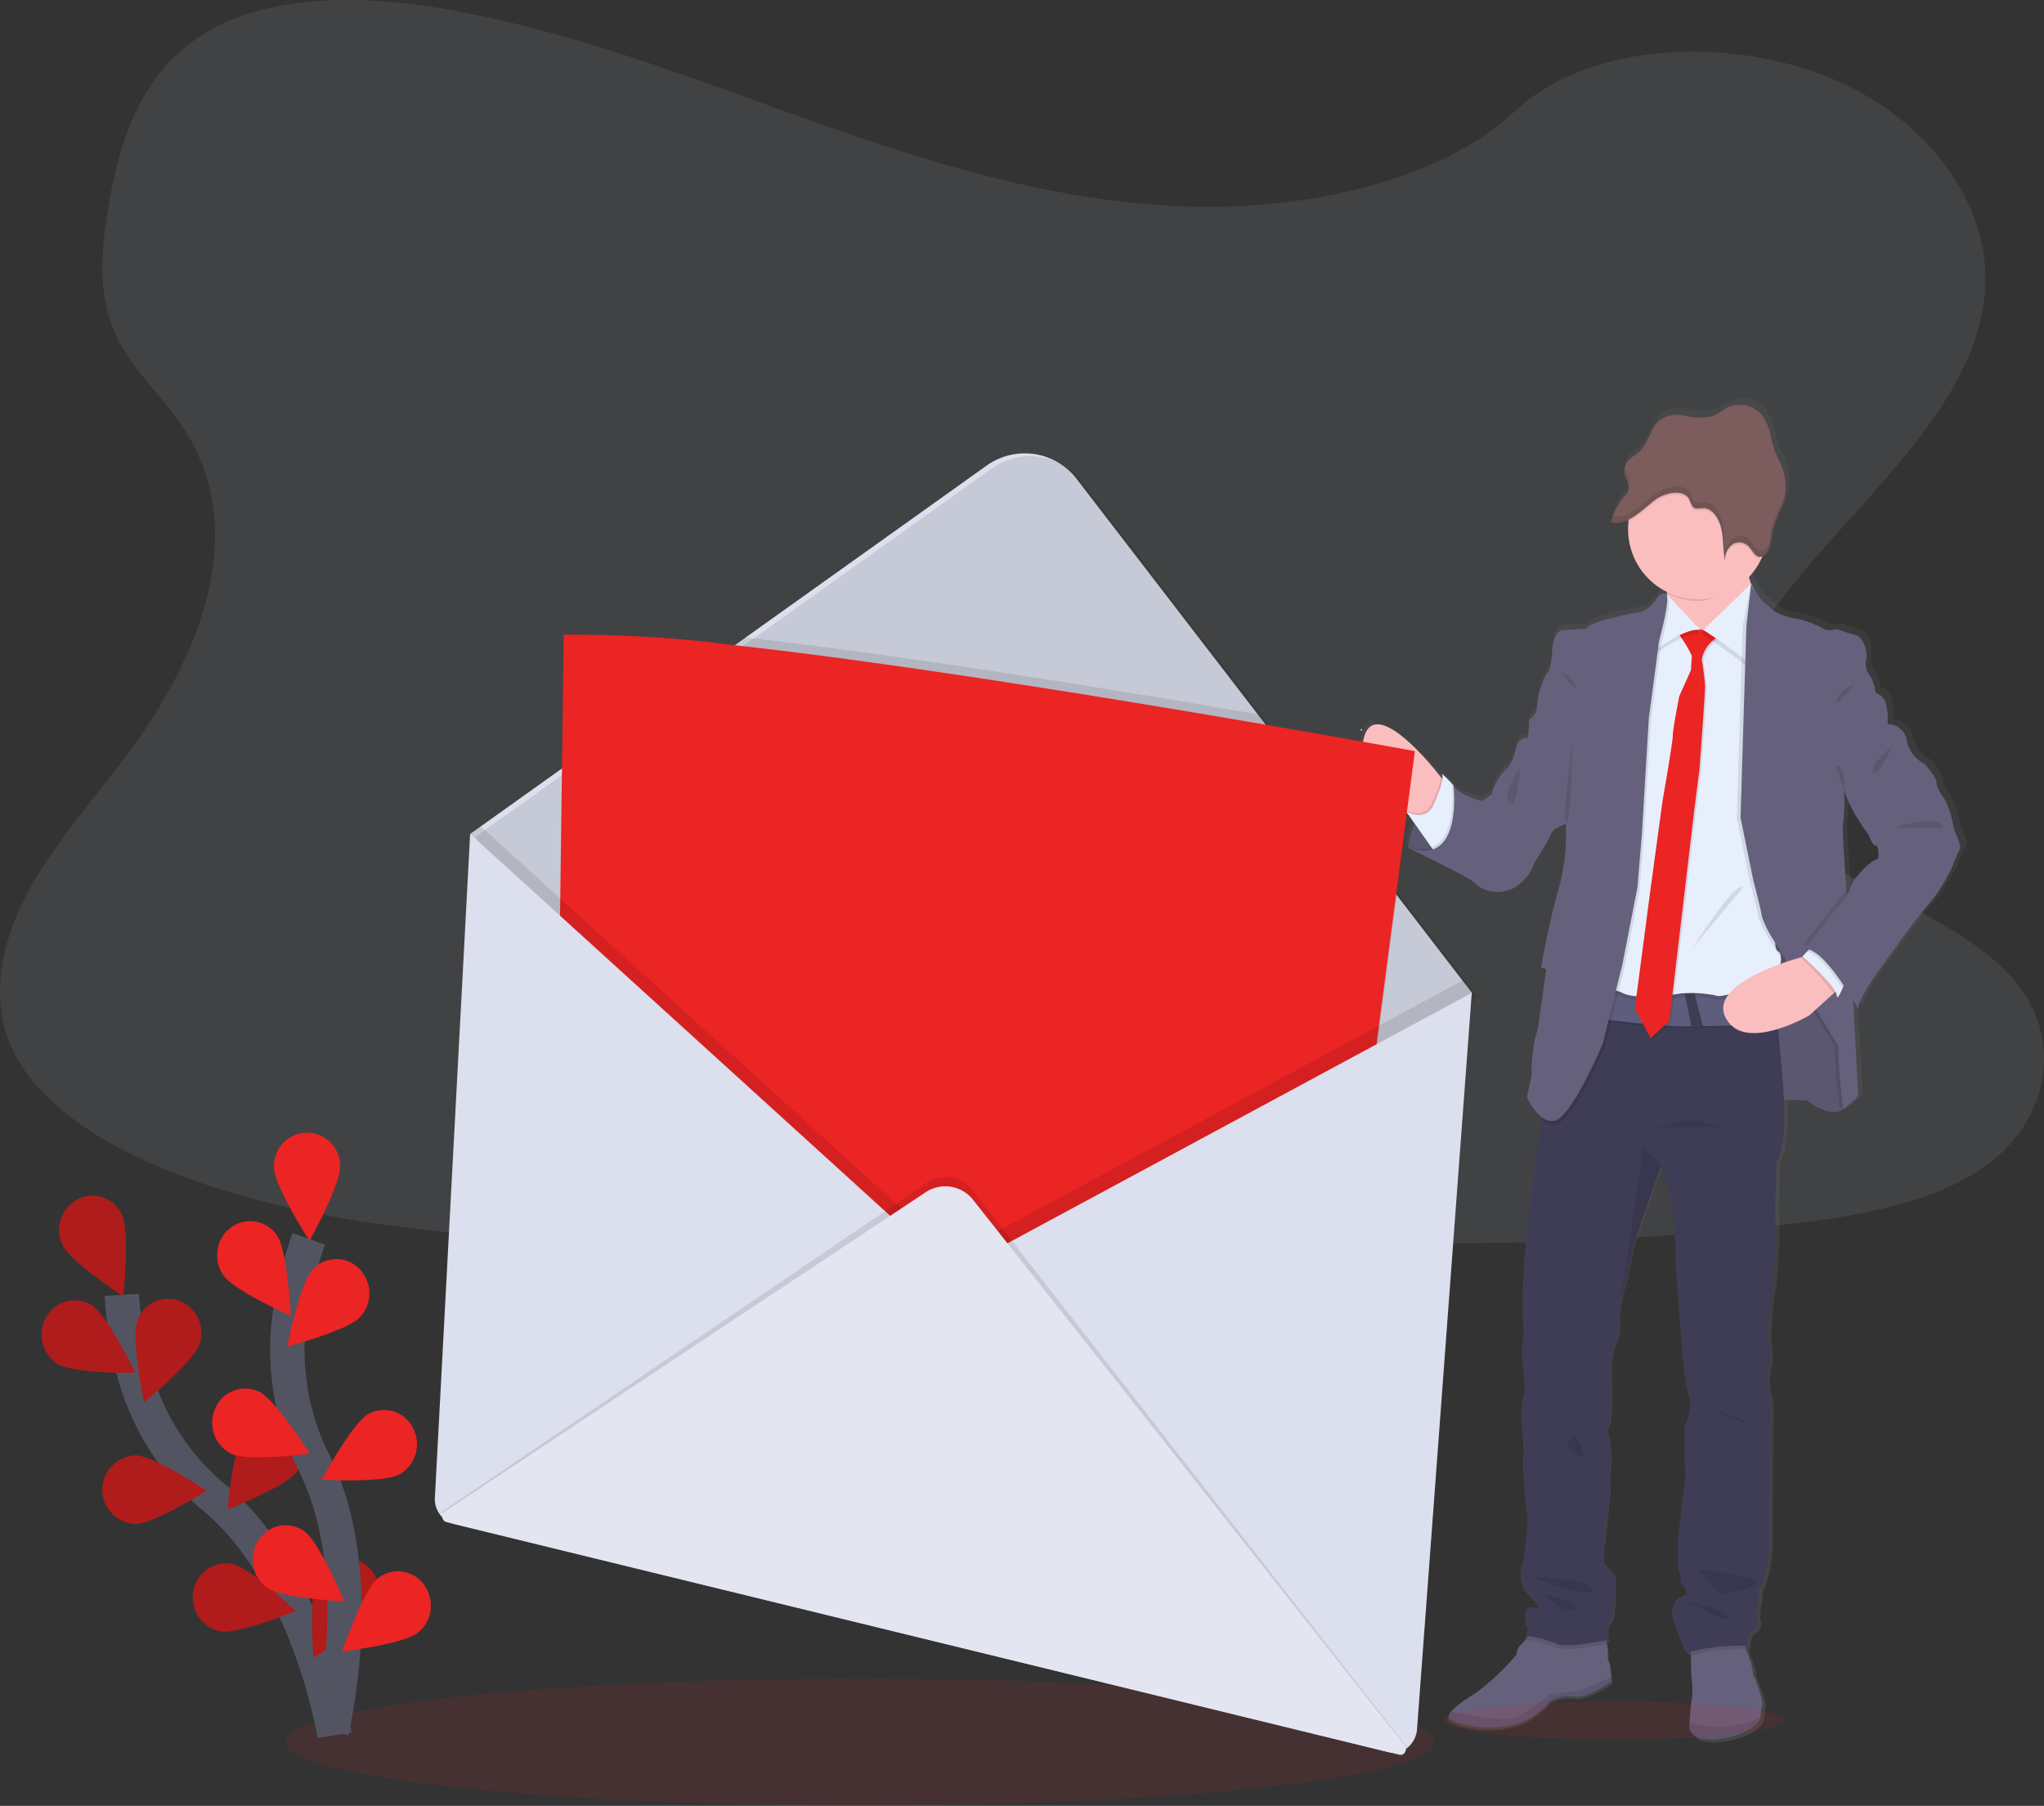 <svg xmlns="http://www.w3.org/2000/svg" xmlns:xlink="http://www.w3.org/1999/xlink" width="118.828" height="104.986" viewBox="0 0 118.828 104.986">
  <rect x="0" y="0" width="118.828" height="104.986" fill="#333333" stroke="none"/>
  <defs>
    <linearGradient id="linear-gradient" x1="0.5" y1="1" x2="0.5" gradientUnits="objectBoundingBox">
      <stop offset="0" stop-color="gray" stop-opacity="0.251"/>
      <stop offset="0.54" stop-color="gray" stop-opacity="0.122"/>
      <stop offset="1" stop-color="gray" stop-opacity="0.102"/>
    </linearGradient>
  </defs>
  <g id="about-contact" transform="translate(-0.008 0.006)">
    <path id="Path_1921" data-name="Path 1921" d="M151.579,46.2c-7.618-.241-14.874-2.493-21.8-4.958s-13.8-5.19-21.233-6.5c-4.782-.84-10.251-.958-14.1,1.389-3.709,2.258-4.906,6.158-5.55,9.778-.486,2.722-.77,5.588.558,8.135.919,1.767,2.559,3.256,3.691,4.95,3.938,5.9,1.155,13.167-3.114,18.924-2,2.7-4.325,5.277-5.871,8.152s-2.257,6.171-.908,9.1c1.34,2.9,4.533,5.089,7.993,6.625,7.026,3.118,15.306,4.011,23.379,4.517,17.871,1.118,35.838.631,53.757.149a171.9,171.9,0,0,0,19.816-1.3c3.623-.521,7.362-1.348,9.989-3.345,3.339-2.535,4.166-6.828,1.929-10.007-3.752-5.333-14.123-6.657-16.751-12.379-1.444-3.15.039-6.659,2.137-9.581,4.5-6.267,12.046-11.765,12.443-18.928.272-4.923-3.354-9.847-8.962-12.175-5.878-2.44-14.029-2.134-18.371,1.906C166.152,44.811,158.306,46.415,151.579,46.2Z" transform="translate(-82.53 -34.2)" fill="#c2d1d9" opacity="0.1"/>
    <ellipse id="Ellipse_465" data-name="Ellipse 465" cx="33.384" cy="3.701" rx="33.384" ry="3.701" transform="translate(16.621 97.577)" fill="#eb2424" opacity="0.1"/>
    <path id="Path_1922" data-name="Path 1922" d="M156.6,656.095s-1.481-9.227-6.979-13.8a14.229,14.229,0,0,1-4.732-7.5,24.691,24.691,0,0,1-.664-4.3" transform="translate(-137.139 -555.218)" fill="none" stroke="#535461" stroke-miterlimit="10" stroke-width="2"/>
    <path id="Path_1923" data-name="Path 1923" d="M112.72,587.687c.459.988,3.528,2.989,3.528,2.989s.386-3.738-.077-4.728a1.887,1.887,0,0,0-2.563-.923A2.024,2.024,0,0,0,112.72,587.687Z" transform="translate(-109.075 -515.318)" fill="#eb2424"/>
    <path id="Path_1924" data-name="Path 1924" d="M104.554,636.712c.907.569,4.529.519,4.529.519s-1.634-3.355-2.538-3.925a1.879,1.879,0,0,0-2.634.672A2.033,2.033,0,0,0,104.554,636.712Z" transform="translate(-101.202 -557.426)" fill="#eb2424"/>
    <path id="Path_1925" data-name="Path 1925" d="M136.271,708.431c1.059.016,4.16-1.925,4.16-1.925s-3.042-2.04-4.1-2.058a1.993,1.993,0,0,0-.059,3.983Z" transform="translate(-128.417 -619.839)" fill="#eb2424"/>
    <path id="Path_1926" data-name="Path 1926" d="M181.774,758.1c1.04.2,4.414-1.168,4.414-1.168s-2.666-2.548-3.705-2.747a1.924,1.924,0,0,0-2.239,1.591A1.984,1.984,0,0,0,181.774,758.1Z" transform="translate(-168.988 -663.269)" fill="#eb2424"/>
    <path id="Path_1927" data-name="Path 1927" d="M154.863,634.962c-.362,1.034-3.215,3.352-3.215,3.352s-.756-3.676-.394-4.71a1.9,1.9,0,0,1,2.458-1.193A2.015,2.015,0,0,1,154.863,634.962Z" transform="translate(-143.27 -556.791)" fill="#eb2424"/>
    <path id="Path_1928" data-name="Path 1928" d="M201.822,689.724c-.643.875-4.032,2.2-4.032,2.2s.344-3.743.983-4.617a1.873,1.873,0,0,1,2.689-.379,1.952,1.952,0,0,1,.738,1.311,2.057,2.057,0,0,1-.377,1.484Z" transform="translate(-184.549 -604.175)" fill="#eb2424"/>
    <path id="Path_1929" data-name="Path 1929" d="M244.267,754.743c-.491.974-3.616,2.876-3.616,2.876s-.274-3.748.217-4.723a1.884,1.884,0,0,1,2.589-.841A2.029,2.029,0,0,1,244.267,754.743Z" transform="translate(-222.421 -661.237)" fill="#eb2424"/>
    <path id="Path_1930" data-name="Path 1930" d="M112.72,587.687c.459.988,3.528,2.989,3.528,2.989s.386-3.738-.077-4.728a1.887,1.887,0,0,0-2.563-.923A2.024,2.024,0,0,0,112.72,587.687Z" transform="translate(-109.075 -515.318)" opacity="0.25"/>
    <path id="Path_1931" data-name="Path 1931" d="M104.554,636.712c.907.569,4.529.519,4.529.519s-1.634-3.355-2.538-3.925a1.879,1.879,0,0,0-2.634.672A2.033,2.033,0,0,0,104.554,636.712Z" transform="translate(-101.202 -557.426)" opacity="0.25"/>
    <path id="Path_1932" data-name="Path 1932" d="M136.271,708.431c1.059.016,4.16-1.925,4.16-1.925s-3.042-2.04-4.1-2.058a1.993,1.993,0,0,0-.059,3.983Z" transform="translate(-128.417 -619.839)" opacity="0.25"/>
    <path id="Path_1933" data-name="Path 1933" d="M181.774,758.1c1.04.2,4.414-1.168,4.414-1.168s-2.666-2.548-3.705-2.747a1.924,1.924,0,0,0-2.239,1.591A1.984,1.984,0,0,0,181.774,758.1Z" transform="translate(-168.988 -663.269)" opacity="0.25"/>
    <path id="Path_1934" data-name="Path 1934" d="M154.863,634.962c-.362,1.034-3.215,3.352-3.215,3.352s-.756-3.676-.394-4.71a1.9,1.9,0,0,1,2.458-1.193A2.015,2.015,0,0,1,154.863,634.962Z" transform="translate(-143.27 -556.791)" opacity="0.25"/>
    <path id="Path_1935" data-name="Path 1935" d="M201.822,689.724c-.643.875-4.032,2.2-4.032,2.2s.344-3.743.983-4.617a1.873,1.873,0,0,1,2.689-.379,1.952,1.952,0,0,1,.738,1.311,2.057,2.057,0,0,1-.377,1.484Z" transform="translate(-184.549 -604.175)" opacity="0.25"/>
    <path id="Path_1936" data-name="Path 1936" d="M244.267,754.743c-.491.974-3.616,2.876-3.616,2.876s-.274-3.748.217-4.723a1.884,1.884,0,0,1,2.589-.841A2.029,2.029,0,0,1,244.267,754.743Z" transform="translate(-222.421 -661.237)" opacity="0.25"/>
    <path id="Path_1937" data-name="Path 1937" d="M230.576,633.344s2.247-9.059-.993-15.553a14.643,14.643,0,0,1-1.4-8.847,24.5,24.5,0,0,1,1.074-4.214" transform="translate(-211.297 -532.71)" fill="none" stroke="#535461" stroke-miterlimit="10" stroke-width="2"/>
    <path id="Path_1938" data-name="Path 1938" d="M221.32,557.961c.037,1.1,2.059,4.218,2.059,4.218s1.812-3.256,1.775-4.355a1.92,1.92,0,1,0-3.834.138Z" transform="translate(-205.376 -490.044)" fill="#eb2424"/>
    <path id="Path_1939" data-name="Path 1939" d="M192.843,599.665c.606.9,3.936,2.378,3.936,2.378s-.184-3.754-.79-4.657a1.875,1.875,0,0,0-2.671-.494,1.936,1.936,0,0,0-.788,1.272A2.073,2.073,0,0,0,192.843,599.665Z" transform="translate(-179.866 -525.548)" fill="#eb2424"/>
    <path id="Path_1940" data-name="Path 1940" d="M191.1,677.414c.962.461,4.556-.009,4.556-.009s-1.985-3.146-2.947-3.607a1.889,1.889,0,0,0-2.546.973A2.023,2.023,0,0,0,191.1,677.414Z" transform="translate(-177.641 -592.898)" fill="#eb2424"/>
    <path id="Path_1941" data-name="Path 1941" d="M211.324,740.2c.874.624,4.492.789,4.492.789s-1.444-3.448-2.317-4.07a1.873,1.873,0,0,0-2.667.5,2.074,2.074,0,0,0-.307,1.507A1.932,1.932,0,0,0,211.324,740.2Z" transform="translate(-195.792 -647.897)" fill="#eb2424"/>
    <path id="Path_1942" data-name="Path 1942" d="M232.148,617.4c-.735.793-4.248,1.713-4.248,1.713s.745-3.68,1.479-4.473a1.87,1.87,0,0,1,2.713-.056,2.045,2.045,0,0,1,.056,2.815Z" transform="translate(-211.202 -540.833)" fill="#eb2424"/>
    <path id="Path_1943" data-name="Path 1943" d="M249.965,687.223c-.929.529-4.545.316-4.545.316s1.772-3.282,2.7-3.807a1.885,1.885,0,0,1,2.6.789A2.027,2.027,0,0,1,249.965,687.223Z" transform="translate(-226.71 -601.524)" fill="#eb2424"/>
    <path id="Path_1944" data-name="Path 1944" d="M260.249,761.358c-.83.684-4.429,1.108-4.429,1.108s1.213-3.544,2.043-4.228a1.871,1.871,0,0,1,2.695.322,2.05,2.05,0,0,1,.4,1.473A1.961,1.961,0,0,1,260.249,761.358Z" transform="translate(-235.916 -666.461)" fill="#eb2424"/>
    <path id="Path_1945" data-name="Path 1945" d="M805.627,241.708a6.576,6.576,0,0,0-.448-1.411c0-.057-.534-.7-.534-1.054s-.707-1.129-.707-1.129a1.9,1.9,0,0,1-1.051-1.374c-.1-.941-1.136-.961-1.138-.961h0s0-.086.007-.216a3.45,3.45,0,0,0-.127-1.1,1.048,1.048,0,0,0-.587-.547,2.576,2.576,0,0,0-.31-.959,1.157,1.157,0,0,1-.242-1.015c.1-.357-.138-1.262-.638-1.389s-1.068-.338-1.068-.338-.056.011-.138.024l-.069-.024a2.809,2.809,0,0,1-.363.049.416.416,0,0,1-.292-.106,5.571,5.571,0,0,0-1.828-.6,4.064,4.064,0,0,1-1-.379l-.739-.621a5.38,5.38,0,0,1-.649-.983l-.007-.014h0a3.639,3.639,0,0,1-.156-.495h0a4.483,4.483,0,0,0,.641-.968c.018-.037.034-.074.051-.111a.377.377,0,0,0,.115-.02c.015,0,.03-.013.045-.019a.813.813,0,0,0,.366-.481h0c.013-.04.024-.082.033-.126a.081.081,0,0,1,.008-.043.409.409,0,0,0,.016-.086c0-.029.006-.033.008-.048s.008-.057.012-.086a.21.21,0,0,0,0-.047.851.851,0,0,1,.013-.107h0q.018-.2.054-.4h0a7.758,7.758,0,0,1,.581-1.414h0c.029-.067.055-.136.079-.206s.048-.151.068-.229l.017-.071c.013-.056.024-.112.034-.169a.585.585,0,0,1,.013-.076c.011-.078.022-.157.028-.236a3.2,3.2,0,0,0-.171-1.327c-.13-.353-.321-.672-.452-1.025-.2-.535-.25-1.136-.493-1.651a1.727,1.727,0,0,0-2.146-.962c-.376.153-.7.451-1.081.585a3.275,3.275,0,0,1-1.581-.037,1.815,1.815,0,0,0-1.534.292c-.488.436-.622,1.255-1.08,1.733-.192.2-.432.329-.635.515a1.137,1.137,0,0,0-.318.478.173.173,0,0,1-.011.04c0,.014-.008.032-.011.048s-.007.038-.009.057a.218.218,0,0,0,0,.039.734.734,0,0,0,0,.1h0a.881.881,0,0,0,.015.095v.027a.694.694,0,0,0,.022.078.079.079,0,0,0,0,.015c.009.029.019.057.03.086l.017.043.014.035a2.324,2.324,0,0,1,.16.437.54.54,0,0,1-.015.289.882.882,0,0,1-.192.275,3.99,3.99,0,0,0-.777,1.37c-.02.058-.039.116-.056.177h0l.024.006a.9.9,0,0,0,.15.037c.029,0,.057.008.087.01a1.229,1.229,0,0,0,.351-.03c.029-.006.059-.014.087-.023a2.051,2.051,0,0,0,.345-.14v.179a4.541,4.541,0,0,0,2.261,4c0,.04.01.082.015.126s.008.068.011.1l-.046-.049s-.311-.169-.6.319a1.976,1.976,0,0,1-.844.716s-3.137.545-3.258,1l-1.465.093s-.518.076-.574,1.262-.327,1.3-.327,1.3a4.8,4.8,0,0,0-.551,1.767,1,1,0,0,1-.459.9l-.069,1.072s-.574-.093-.724.64a2.615,2.615,0,0,1-.431,1.073,3.283,3.283,0,0,0-1,1.6l-.586.4s-1.362-.338-1.672-.941l-.1-.1a.107.107,0,0,1-.008-.015.039.039,0,0,0,0,.008c-.2-.212-.636-.654-.574-.553a.5.5,0,0,1,.028.3l-.1-.126-.271-.331s-2.2-2.272-3.494-2.447h0c-.017-.037-.1-.394-.32-.17a2.112,2.112,0,0,0-.013,2.9l2.061,2.117.053.043.443.631c-.075.2-.138.388-.19.562a.026.026,0,0,1-.006.016c-.01.038-.022.073-.032.109l-.01.038c-.009.035-.019.071-.029.1s-.01.042-.016.062,0,.024-.009.035c-.048.189-.08.335-.1.415l-.115-.039.115.053V243l-.007.039.106.05a40.867,40.867,0,0,1,3.773,1.963,2.036,2.036,0,0,0,2.343.357,2.7,2.7,0,0,0,1.263-1.525,16.069,16.069,0,0,0,1.033-1.75c.034-.226.811-.49.811-.49a12.485,12.485,0,0,1-.327,3.444,47.161,47.161,0,0,0-1.138,5.007.5.5,0,0,1,.147-.01c-.028.148-.044.236-.044.236a.466.466,0,0,1,.183,0c-.055.465-.372,2.621-.372,2.621a5.837,5.837,0,0,1-.276,1.317,10.438,10.438,0,0,0-.189,2.108l-.276,1.279q.047.113.1.221h0a3.282,3.282,0,0,0,.793,1.127,2.489,2.489,0,0,1-.139.586,2.207,2.207,0,0,0-.138.9,12.652,12.652,0,0,0-.258,1.863,7.505,7.505,0,0,1-.189,1.43l-.32,3.265a33.9,33.9,0,0,0-.1,3.614,7.559,7.559,0,0,1-.07,1.824s.207,2.24.155,2.484a5.05,5.05,0,0,0-.155,1.882,11.223,11.223,0,0,1,.07,2.183s.1,2.107.223,2.785a5.307,5.307,0,0,1-.034,1.544,12.438,12.438,0,0,1-.172,1.448,1.677,1.677,0,0,0,.413,1.977c.913.98.344.827.344.827s-.723-.4-.638.414c.083.77.2.569.207.548l-.172.619.115.019-.1.126a2.838,2.838,0,0,1-.344.4.872.872,0,0,0-.23.545,13.9,13.9,0,0,1-2.464,2.3,7.393,7.393,0,0,0-1.4,1.034c-.212.253-.178.462.263.622a6.172,6.172,0,0,0,3.74.076,4.351,4.351,0,0,0,1.827-1.3,2.425,2.425,0,0,1,1.466-.264c.724.15,2.171-.884,2.171-.884l-.026-.268-.077-.769a.649.649,0,0,1-.12-.47,2.675,2.675,0,0,0-.061-.677c-.012-.074-.025-.149-.038-.218l.132-.027s-.171-.961.139-1.149.223-2.651.223-2.651a2.872,2.872,0,0,0-.6-.658c-.208-.093-.017-1.262.018-1.413s.31-3.068.31-3.068a4.333,4.333,0,0,1,.035-1.317,7.03,7.03,0,0,0-.165-1.91.375.375,0,0,1,.087-.414,9.355,9.355,0,0,0,.115-2.24s-.016-1.016-.016-1.28a5.006,5.006,0,0,1,.4-1.543,3.282,3.282,0,0,0,.069-1.318h0l.01-.074a.808.808,0,0,1,.016-.107l.015-.1a15.392,15.392,0,0,1,.341-1.642c.23-.79.482-2.183.482-2.183l1.607-4.6.018-.054a7.752,7.752,0,0,1,.741,2.9,18.273,18.273,0,0,1,.138,2.127c-.052.452.153,2.567.153,2.567s.224,3.049.224,3.181a20.2,20.2,0,0,0,.449,2.842,2.7,2.7,0,0,1-.277,1.562,26.394,26.394,0,0,0,.034,2.88s-.258,2.183-.31,2.635a11.848,11.848,0,0,0-.086,2.861c.172.677.1.771.1.771s.621.7.258.757a.961.961,0,0,0-.628.514,1.134,1.134,0,0,0-.061.858,18.592,18.592,0,0,0,.759,2.02s.107-.026.285-.066v.223l.021,1.121a7.832,7.832,0,0,1,.052,1.318c-.051.179-.115,1.023-.153,1.463-.013.16-.019.268-.019.268s0,1,1.913.7,2.257-1.129,2.257-1.129a.549.549,0,0,1,.014-.1c.029-.191.091-.595.141-.819a6.278,6.278,0,0,0-.551-1.656,3.711,3.711,0,0,0-.277-1.129,1.062,1.062,0,0,1-.138-.4c-.016-.076-.03-.155-.041-.232a1.157,1.157,0,0,1,.127.025s-.1-.659.294-.866a.655.655,0,0,0,.241-.828,6.927,6.927,0,0,1,.155-1.242.656.656,0,0,1,.138-.6,8.308,8.308,0,0,0,.431-2.108l.034-7.114a7.483,7.483,0,0,0-.016-1.767,3.272,3.272,0,0,1-.087-1.75c.189-.264.017-1.486.017-1.486a16.41,16.41,0,0,1,.259-3.218,30.786,30.786,0,0,0,.172-4.686l.068-2.651s.564-.586.431-3.64a4.172,4.172,0,0,1,1.378.025c.189.17,1.413,1.035,2.137.49A9.838,9.838,0,0,0,800,257.6l-.3-5.643c.189.314.3.524.3.524,0-.79,2.033-3.35,2.033-3.35a35.8,35.8,0,0,1,2.309-3.011,9.714,9.714,0,0,0,1.224-2.014,8.544,8.544,0,0,1,.415-.941C806.18,242.819,805.558,241.915,805.627,241.708Zm-4.448,1.974c-.517.057-1.607,1.356-1.62,1.641a1.192,1.192,0,0,1-.23.5c-.008-.114-.017-.23-.025-.347-.122-1.663-.254-3.689-.194-3.886a12.372,12.372,0,0,0,.069-1.862h0l.018-.029a9.7,9.7,0,0,0,1.427,2.573s.19.6.413.621S801.179,243.683,801.179,243.683Z" transform="translate(-691.695 -193.973)" fill="url(#linear-gradient)"/>
    <path id="Path_1946" data-name="Path 1946" d="M795.34,399.4s.628-3.623,2.65-3.642l1.478,3.343-.985.747A8.448,8.448,0,0,1,795.34,399.4Z" transform="translate(-713.488 -350.121)" fill="#65617d"/>
    <path id="Path_1947" data-name="Path 1947" d="M799.468,399.129l-.985.747a10.589,10.589,0,0,1-2.583-.239,2.911,2.911,0,0,1-.559-.21.226.226,0,0,1,.011-.058v-.014a8.782,8.782,0,0,1,.382-1.331c.063-.163.133-.331.209-.5a3.279,3.279,0,0,1,1.281-1.544,1.618,1.618,0,0,1,.674-.193h.09l.032.074.5,1.129Z" transform="translate(-713.488 -350.147)" opacity="0.1"/>
    <path id="Path_1948" data-name="Path 1948" d="M965.544,469.736a10.326,10.326,0,0,1,2.31-.056c.186.168,1.393,1.026,2.107.485s.238-2.428.238-2.5-.068-2.746-.068-2.746l-1.275-1.886-1.6-3.305L964,459.37l.085,5.249-.017,2.689Z" transform="translate(-862.782 -405.7)" fill="#65617d"/>
    <path id="Path_1949" data-name="Path 1949" d="M965.544,469.736a10.326,10.326,0,0,1,2.31-.056c.186.168,1.393,1.026,2.107.485s.238-2.428.238-2.5-.068-2.746-.068-2.746l-1.275-1.886-1.6-3.305L964,459.37l.085,5.249-.017,2.689Z" transform="translate(-862.782 -405.7)" opacity="0.1"/>
    <path id="Path_1950" data-name="Path 1950" d="M777.4,371.213s-.17,2.279-1.461,2.315c0,0-.366-.242-.859-.646-1.135-.933-2.934-2.727-2.437-4.4.713-2.39,4.178,2.02,4.178,2.02l.265.328Z" transform="translate(-693.324 -325.67)" fill="#fbbebe"/>
    <path id="Path_1951" data-name="Path 1951" d="M796,392.379s-.17,2.279-1.461,2.315c0,0-.366-.242-.859-.646l-.109-.155a1.579,1.579,0,0,0,.707.21.955.955,0,0,0,.919-.64,8.446,8.446,0,0,0,.357-.9,2.842,2.842,0,0,0,.133-.558Z" transform="translate(-711.921 -346.835)" opacity="0.1"/>
    <path id="Path_1952" data-name="Path 1952" d="M796.217,395.154l-.291-.412-.978-1.389-.5-.708a1.563,1.563,0,0,0,.707.21.94.94,0,0,0,.919-.639,8.609,8.609,0,0,0,.357-.905c.161-.505.158-.758.1-.85a4.96,4.96,0,0,1,.562.548l.007.008.094.1.034.076.493,1.082v.045C797.772,392.665,797.938,394.845,796.217,395.154Z" transform="translate(-712.7 -345.48)" fill="#e7effd"/>
    <path id="Path_1953" data-name="Path 1953" d="M825.567,787.915s-1.427,1.028-2.14.884a2.415,2.415,0,0,0-1.444.263,4.288,4.288,0,0,1-1.8,1.289,6.016,6.016,0,0,1-3.685-.076c-.434-.159-.47-.364-.261-.617a7.287,7.287,0,0,1,1.378-1.026,13.792,13.792,0,0,0,2.428-2.272.842.842,0,0,1,.222-.54,2.811,2.811,0,0,0,.345-.394c.182-.237.354-.485.354-.485l4.2.134s.071.332.128.672a2.664,2.664,0,0,1,.058.673.653.653,0,0,0,.115.466l.076.758Z" transform="translate(-731.874 -690.169)" fill="#65617d"/>
    <path id="Path_1954" data-name="Path 1954" d="M942.073,791.572c-.051.223-.115.624-.139.812l-.015.1s-.344.822-2.224,1.121-1.885-.692-1.885-.692.007-.106.018-.266c.033-.437.1-1.274.152-1.452a7.383,7.383,0,0,0-.052-1.308l-.019-1.112-.015-.773,3.127-.356a6.809,6.809,0,0,0,.1.765,1.04,1.04,0,0,0,.137.393,3.723,3.723,0,0,1,.271,1.121A6.259,6.259,0,0,1,942.073,791.572Z" transform="translate(-839.599 -692.537)" fill="#65617d"/>
    <path id="Path_1955" data-name="Path 1955" d="M859.68,784.96s.071.332.127.672c-.453.092-2.435.47-2.93.206a7.18,7.18,0,0,0-1.767-.467l.019-.076c.183-.237.354-.485.354-.485Z" transform="translate(-766.395 -690.056)" opacity="0.1"/>
    <path id="Path_1956" data-name="Path 1956" d="M941.75,788.415a11.257,11.257,0,0,0-3.215.364l-.015-.773,3.127-.356A6.774,6.774,0,0,0,941.75,788.415Z" transform="translate(-840.228 -692.537)" opacity="0.1"/>
    <path id="Path_1957" data-name="Path 1957" d="M867.307,491.108l-.068,2.633a30.892,30.892,0,0,1-.17,4.651,16.463,16.463,0,0,0-.255,3.194s.17,1.213-.017,1.474a3.267,3.267,0,0,0,.085,1.737,7.534,7.534,0,0,1,.017,1.756l-.034,7.059a8.3,8.3,0,0,1-.425,2.092.656.656,0,0,0-.135.6,6.964,6.964,0,0,0-.153,1.233.653.653,0,0,1-.238.821c-.39.2-.289.86-.289.86a12.079,12.079,0,0,0-3.583.412,18.527,18.527,0,0,1-.747-2,1.126,1.126,0,0,1,.06-.85.955.955,0,0,1,.62-.512c.356-.057-.255-.747-.255-.747s.068-.093-.1-.765a11.791,11.791,0,0,1,.085-2.84l.305-2.614a26.309,26.309,0,0,1-.033-2.857,2.71,2.71,0,0,0,.272-1.55,20.526,20.526,0,0,1-.443-2.82c0-.131-.219-3.156-.219-3.156s-.2-2.111-.153-2.559a18.064,18.064,0,0,0-.137-2.11,7.683,7.683,0,0,0-.73-2.877l-.018.054-1.574,4.56s-.255,1.381-.475,2.165a15.405,15.405,0,0,0-.332,1.622l-.015.1a.693.693,0,0,1-.015.1l-.01.076h0a3.343,3.343,0,0,1-.069,1.308,5.093,5.093,0,0,0-.39,1.531c0,.261.017,1.27.017,1.27a9.644,9.644,0,0,1-.115,2.223.386.386,0,0,0-.086.41,7.065,7.065,0,0,1,.17,1.905,4.33,4.33,0,0,0-.033,1.307s-.272,2.9-.305,3.045-.222,1.308-.017,1.4a2.864,2.864,0,0,1,.594.653s.086,2.448-.22,2.633-.137,1.136-.137,1.136-2.462.523-3.022.224a7.163,7.163,0,0,0-1.767-.467l.169-.614c-.01.021-.123.221-.2-.544-.084-.8.629-.412.629-.412s.56.15-.345-.821a1.673,1.673,0,0,1-.408-1.962,13.6,13.6,0,0,0,.171-1.437,5.249,5.249,0,0,0,.033-1.533c-.119-.673-.22-2.765-.22-2.765a11.179,11.179,0,0,0-.068-2.165,5.029,5.029,0,0,1,.153-1.868c.052-.242-.159-2.459-.159-2.459a7.569,7.569,0,0,0,.068-1.81,33.776,33.776,0,0,1,.1-3.587l.305-3.25a7.557,7.557,0,0,0,.187-1.42,12.671,12.671,0,0,1,.256-1.848,2.2,2.2,0,0,1,.135-.9,7.551,7.551,0,0,0,.238-1.606l1.632-4.109.8-3.623,10.785-.112s.04.314.106.884.157,1.415.26,2.459c.094.948.2,2.063.3,3.3C868,490.4,867.307,491.108,867.307,491.108Z" transform="translate(-764.023 -423.542)" fill="#3f3d56"/>
    <path id="Path_1958" data-name="Path 1958" d="M929.051,289.272l-2.515,2.952s-3.226-1.42-2.887-1.9a2.958,2.958,0,0,0,.035-1.435c-.115-1.035-.374-2.226-.374-2.226s5.639-1.01,5.167.037a1.873,1.873,0,0,0-.036,1.241A4.865,4.865,0,0,0,929.051,289.272Z" transform="translate(-826.764 -254.408)" fill="#fbbebe"/>
    <path id="Path_1959" data-name="Path 1959" d="M928.474,286.707c-.173.379-.256.419-.148.832-.737.867-1.675,1.819-2.842,1.819a3.729,3.729,0,0,1-1.8-.463c-.115-1.035-.374-2.226-.374-2.226S928.949,285.66,928.474,286.707Z" transform="translate(-826.765 -254.419)" opacity="0.1"/>
    <path id="Path_1960" data-name="Path 1960" d="M915.112,243.906a4.062,4.062,0,1,1-8.087,0c0-.021,0-.043,0-.063a4.061,4.061,0,1,1,8.086.063Z" transform="translate(-812.349 -213.525)" fill="#fbbebe"/>
    <path id="Path_1961" data-name="Path 1961" d="M894.9,490.142c-.535,0-2.318.021-4.312.056h-.024l-.658.013h-.021c-2.363.042-4.693-.466-5.626-.37-1.986.2.714-2.02.714-2.02a15.181,15.181,0,0,0,4.527.5l.574-.033a22.3,22.3,0,0,0,4.569-.612C894.7,488.258,894.8,489.1,894.9,490.142Z" transform="translate(-791.55 -430.436)" opacity="0.1"/>
    <path id="Path_1962" data-name="Path 1962" d="M894.9,489.26c-.535,0-2.318.021-4.312.056h-.024l-.658.013h-.021c-2.363.042-4.693-.466-5.626-.37-1.986.206.714-2.02.714-2.02a15.183,15.183,0,0,0,4.527.5l.574-.033a22.407,22.407,0,0,0,4.569-.611C894.7,487.378,894.8,488.214,894.9,489.26Z" transform="translate(-791.55 -429.667)" fill="#5f5d7e"/>
    <path id="Path_1963" data-name="Path 1963" d="M890.1,315.512l-3.125,1.607-2.411,20.506s1.426-.71,2.242-.261,3.33.038,3.33.038a7.035,7.035,0,0,1,2.107.112c.27.225,3.463-.939,3.463-.939s.574-1.419.135-1.641.14-2.425.14-2.425l-.276-14.792-.544-1.9-1.461-.971-1.493,1.307-.713.112Z" transform="translate(-792.464 -279.416)" opacity="0.1"/>
    <path id="Path_1964" data-name="Path 1964" d="M890.1,313.733l-3.125,1.606-2.411,20.507s1.426-.71,2.242-.261,3.33.037,3.33.037a7.077,7.077,0,0,1,2.107.112c.27.223,3.465-.934,3.465-.934s.574-1.419.135-1.641.138-2.431.138-2.431l-.276-14.791-.544-1.9-1.461-.972-1.493,1.308-.713.112Z" transform="translate(-792.464 -277.861)" fill="#e7effd"/>
    <path id="Path_1965" data-name="Path 1965" d="M913.591,323.807a6.525,6.525,0,0,1,.884,1.42c-.016.244-.052.822-.052.822l-.68,1.515s-.373,1.886-.373,2.279-.595,3.787-.595,3.787l-.715,5.23-.9,6.855.919,1.736,1.086-1.01,1.444-12.215.305-2.409s.323-4.333.323-4.781-.186-1.625-.186-1.625a1.9,1.9,0,0,1,1.138-1.389c.917-.268-.068-.057-.068-.057l-.527-.466-.459.2S913.863,323.284,913.591,323.807Z" transform="translate(-816.01 -286.983)" opacity="0.1"/>
    <path id="Path_1966" data-name="Path 1966" d="M912.719,322.979a6.5,6.5,0,0,1,.884,1.419c-.017.242-.052.822-.052.822l-.679,1.515s-.374,1.886-.374,2.279-.595,3.787-.595,3.787l-.713,5.229-.9,6.855.919,1.737,1.087-1.01,1.443-12.214.307-2.407s.323-4.333.323-4.781-.186-1.625-.186-1.625a1.882,1.882,0,0,1,1.138-1.382c.917-.261-.068-.056-.068-.056l-.527-.467-.459.206S912.991,322.455,912.719,322.979Z" transform="translate(-815.24 -286.266)" fill="#eb2424"/>
    <path id="Path_1967" data-name="Path 1967" d="M921.03,309.51s-.137.112-.17.86a16.136,16.136,0,0,1-.51,2.428s1.767-1.345,2.65-1.2Z" transform="translate(-824.144 -274.759)" opacity="0.1"/>
    <path id="Path_1968" data-name="Path 1968" d="M921.03,307.74s-.137.111-.17.858a16.137,16.137,0,0,1-.51,2.428s1.767-1.344,2.65-1.194Z" transform="translate(-824.144 -273.213)" fill="#e7effd"/>
    <path id="Path_1969" data-name="Path 1969" d="M946.788,304.78,944,307.469a28.075,28.075,0,0,1,2.65,1.905c.306.374.611-3.661.611-3.661Z" transform="translate(-845.079 -270.626)" opacity="0.1"/>
    <path id="Path_1970" data-name="Path 1970" d="M947.7,303l-2.786,2.69a28.368,28.368,0,0,1,2.651,1.905c.308.374.611-3.661.611-3.661Z" transform="translate(-845.884 -269.071)" fill="#e7effd"/>
    <path id="Path_1971" data-name="Path 1971" d="M864.736,309.316s-.305-.168-.594.318a1.966,1.966,0,0,1-.832.71s-3.092.542-3.215.99l-1.444.093s-.51.074-.56,1.251-.323,1.289-.323,1.289a4.768,4.768,0,0,0-.543,1.755.992.992,0,0,1-.459.9l2.123,6.07a12.441,12.441,0,0,1-.323,3.417,46.91,46.91,0,0,0-1.121,4.968s.305-.074.288.149-.363,2.671-.363,2.671a5.851,5.851,0,0,1-.272,1.308,10.411,10.411,0,0,0-.187,2.091l-.271,1.27s.645,1.588,1.631,1.363,2.768-4.463,2.768-4.463l1.139-4.576.883-4.52.255-3.063.408-6.779.595-4.483S864.975,309.63,864.736,309.316Z" transform="translate(-767.75 -274.565)" opacity="0.1"/>
    <path id="Path_1972" data-name="Path 1972" d="M863.767,307.545s-.307-.168-.595.317a1.955,1.955,0,0,1-.832.709s-3.091.542-3.215.99l-1.444.093s-.509.076-.56,1.252-.323,1.288-.323,1.288a4.779,4.779,0,0,0-.543,1.756.989.989,0,0,1-.459.9l2.124,6.07a12.482,12.482,0,0,1-.323,3.417,47.293,47.293,0,0,0-1.122,4.969s.305-.076.289.149-.374,2.67-.374,2.67a5.842,5.842,0,0,1-.272,1.308,10.4,10.4,0,0,0-.186,2.092l-.272,1.27s.645,1.587,1.63,1.363,2.772-4.464,2.772-4.464l1.138-4.575.883-4.52.255-3.064.408-6.779.595-4.482S864.005,307.862,863.767,307.545Z" transform="translate(-766.882 -273.018)" fill="#65617d"/>
    <path id="Path_1973" data-name="Path 1973" d="M798.671,398.325l-.985.747a10.586,10.586,0,0,1-2.583-.239l-.548-.268-.115-.053.115.039a2.049,2.049,0,0,0,1.361.053c1.394-.516,1.24-3.047,1.186-3.619a.531.531,0,0,0-.011-.109.031.031,0,0,1,0-.008l.008.015a.824.824,0,0,0,.064.1c.019.024.04.049.062.073h0l.493,1.082v.045Z" transform="translate(-712.691 -349.343)" opacity="0.1"/>
    <path id="Path_1974" data-name="Path 1974" d="M802.879,364.4l-.477.149-.068,1.064s-.56-.094-.713.631a2.715,2.715,0,0,1-.425,1.065,3.252,3.252,0,0,0-.985,1.587l-.574.393s-1.342-.337-1.648-.934c0,0,.612,4.819-2.65,3.642,0,0,3.652,1.755,3.822,2a2,2,0,0,0,2.31.355,2.66,2.66,0,0,0,1.24-1.515,16.075,16.075,0,0,0,1.018-1.737c.033-.222.8-.486.8-.486l1.46-3.884Z" transform="translate(-713.488 -322.72)" fill="#65617d"/>
    <path id="Path_1975" data-name="Path 1975" d="M962.242,305.466l.493-2.466a3.029,3.029,0,0,0,.442.99l.73.617a4,4,0,0,0,.985.372,5.444,5.444,0,0,1,1.8.6c.17.206.85.056.85.056s.56.206,1.053.336.73,1.028.628,1.389a1.153,1.153,0,0,0,.238,1.01,2.569,2.569,0,0,1,.307.953,1.027,1.027,0,0,1,.574.542,4.077,4.077,0,0,1,.115,1.307l-2.526,3.922a12.639,12.639,0,0,1-.068,1.849c-.1.335.356,6.051.356,6.051l.527,9.823a9.629,9.629,0,0,1-.85.728,25.7,25.7,0,0,1-.305-3.6c0-.131-3.923-6.462-3.923-6.462a6.055,6.055,0,0,1-.527-1.136c0-.2-.492-2.092-.492-2.092l-.748-3.642Z" transform="translate(-860.924 -269.071)" opacity="0.1"/>
    <path id="Path_1976" data-name="Path 1976" d="M972.355,310.953v.215l-2.526,3.914h0a12.61,12.61,0,0,1-.066,1.848c-.06.2.07,2.205.19,3.857.085,1.19.165,2.194.165,2.194l.224,4.166.3,5.656a9.591,9.591,0,0,1-.849.728,25.715,25.715,0,0,1-.305-3.6c0-.131-3.925-6.461-3.925-6.461a6.134,6.134,0,0,1-.527-1.136c0-.2-.493-2.092-.493-2.092L963.8,316.6l.339-11.131.278-2.464a5.43,5.43,0,0,0,.645.99l.73.616a3.962,3.962,0,0,0,.985.379,5.448,5.448,0,0,1,1.8.6c.17.206.848.056.848.056s.56.206,1.053.336.731,1.028.629,1.389a1.151,1.151,0,0,0,.238,1.01,2.572,2.572,0,0,1,.305.952,1.032,1.032,0,0,1,.574.543A3.13,3.13,0,0,1,972.355,310.953Z" transform="translate(-862.606 -269.071)" fill="#65617d"/>
    <path id="Path_1977" data-name="Path 1977" d="M857.48,760.14c.084,0,3.651.149,3.584.784S857.48,760.14,857.48,760.14Z" transform="translate(-768.493 -668.5)" opacity="0.1"/>
    <path id="Path_1978" data-name="Path 1978" d="M864.43,768.57s2.4.429,1.766.822S864.43,768.57,864.43,768.57Z" transform="translate(-774.645 -675.866)" opacity="0.1"/>
    <path id="Path_1979" data-name="Path 1979" d="M942,756.88s3.975.379,3.38.86a4.9,4.9,0,0,1-2.067.578C943.252,758.337,942,756.88,942,756.88Z" transform="translate(-843.308 -665.652)" opacity="0.1"/>
    <path id="Path_1980" data-name="Path 1980" d="M937.81,772.12s2.208.41,2.276.884S937.81,772.12,937.81,772.12Z" transform="translate(-839.599 -678.968)" opacity="0.1"/>
    <path id="Path_1981" data-name="Path 1981" d="M948.46,683.06s2.021.523,2.14.884Z" transform="translate(-849.027 -601.151)" opacity="0.1"/>
    <path id="Path_1982" data-name="Path 1982" d="M876.865,695.78s-1.053.336-.033,1.01S876.865,695.78,876.865,695.78Z" transform="translate(-785.229 -612.265)" opacity="0.1"/>
    <path id="Path_1983" data-name="Path 1983" d="M921.24,550.477c.115,0,1.97-.672,2.616-.379a3.962,3.962,0,0,0,1.443.3Z" transform="translate(-824.932 -484.91)" opacity="0.1"/>
    <path id="Path_1984" data-name="Path 1984" d="M904.774,563.366l-.018.185-1.579,4.56s-.255,1.381-.475,2.165a15.391,15.391,0,0,0-.332,1.622l1.4-9.559Z" transform="translate(-808.229 -495.671)" opacity="0.1"/>
    <path id="Path_1985" data-name="Path 1985" d="M936.584,493.554l-.658.013h-.021l-.386-1.882.574-.034Z" transform="translate(-837.573 -433.905)" fill="#3f3d56"/>
    <path id="Path_1986" data-name="Path 1986" d="M961.863,476.236l-.424.379-1.411,1.279s-3.822,2.242-4.875.112c-.928-1.876,3.406-3.215,4.449-3.507.141-.039.222-.059.222-.059Z" transform="translate(-854.837 -418.868)" fill="#fbbebe"/>
    <path id="Path_1987" data-name="Path 1987" d="M872.42,343.24s.747.379.919.9S872.42,343.24,872.42,343.24Z" transform="translate(-781.718 -304.231)" opacity="0.1"/>
    <path id="Path_1988" data-name="Path 1988" d="M846.51,387.62s-1.087,1.457-.645,2.02S846.51,387.62,846.51,387.62Z" transform="translate(-758.118 -343.008)" opacity="0.1"/>
    <path id="Path_1989" data-name="Path 1989" d="M1013.423,349.75a1.171,1.171,0,0,0-1.053,1.083Z" transform="translate(-905.599 -309.919)" opacity="0.1"/>
    <path id="Path_1990" data-name="Path 1990" d="M939.29,446.1c.1-.112,2.446-3.922,2.985-3.585Z" transform="translate(-840.909 -390.954)" opacity="0.1"/>
    <path id="Path_1991" data-name="Path 1991" d="M915.117,243.906a4.774,4.774,0,0,1-.479,2.1l-.03-.006c-.256-.059-.389-.388-.586-.592a.742.742,0,0,0-.919-.141,1.059,1.059,0,0,0-.45.958c-.13-.6-.088-1.233-.215-1.833s-.506-1.206-1.028-1.216c-.23,0-.486.09-.649-.095a2.369,2.369,0,0,1-.191-.423c-.372-.661-1.505-.327-1.968.013a12.045,12.045,0,0,1-1.574,1.174,4.061,4.061,0,1,1,8.086.063Z" transform="translate(-812.354 -213.525)" opacity="0.1"/>
    <path id="Path_1992" data-name="Path 1992" d="M902.7,225.951a2.251,2.251,0,0,0,.191.422c.162.186.425.09.649.095.521.01.9.616,1.028,1.216s.085,1.235.215,1.833a1.056,1.056,0,0,1,.451-.958.742.742,0,0,1,.919.141c.2.2.329.533.586.592s.5-.211.6-.5a8.674,8.674,0,0,0,.147-.93,12.251,12.251,0,0,1,.652-1.615,3.2,3.2,0,0,0-.017-2.086c-.127-.351-.317-.667-.447-1.016-.2-.533-.246-1.136-.485-1.641a1.7,1.7,0,0,0-2.116-.954c-.369.151-.689.447-1.064.579a3.2,3.2,0,0,1-1.558-.035,1.784,1.784,0,0,0-1.512.288c-.481.433-.612,1.246-1.064,1.721-.189.2-.425.327-.625.5a.942.942,0,0,0-.344.757c.03.386.374.737.247,1.1a.881.881,0,0,1-.188.274,4.006,4.006,0,0,0-.822,1.538c.908.313,1.892-.789,2.6-1.31C901.2,225.624,902.332,225.289,902.7,225.951Z" transform="translate(-804.484 -196.932)" fill="#7c5c5c"/>
    <path id="Path_1993" data-name="Path 1993" d="M996.647,476.236l-.424.379a13.081,13.081,0,0,0-1.9-2.045l.067-.071c.141-.039.222-.059.222-.059Z" transform="translate(-889.621 -418.868)" opacity="0.1"/>
    <path id="Path_1994" data-name="Path 1994" d="M997.843,471.429s-.153.417-.309.775-.328.687-.336.42c-.017-.523-1.987-2.279-1.987-2.279l.267-.285.309-.331Z" transform="translate(-890.409 -414.752)" fill="#e7effd"/>
    <path id="Path_1995" data-name="Path 1995" d="M998.034,446.1l.224,4.166c-.528-.9-1.977-3.215-2.908-3.141l2.256-2.854a3.338,3.338,0,0,0,.259-.365C997.951,445.1,998.034,446.1,998.034,446.1Z" transform="translate(-890.533 -392.192)" opacity="0.1"/>
    <path id="Path_1996" data-name="Path 1996" d="M999.905,471.412s-.153.417-.309.775c-.592-.893-1.406-1.947-2.056-2.146l.309-.331Z" transform="translate(-892.471 -414.735)" opacity="0.1"/>
    <path id="Path_1997" data-name="Path 1997" d="M1000.426,363.51l.612.523a1.132,1.132,0,0,1,1.121.953,1.883,1.883,0,0,0,1.033,1.363s.7.765.7,1.12.527.99.527,1.047a6.512,6.512,0,0,1,.441,1.4c-.069.2.544,1.1.357,1.438a8.668,8.668,0,0,0-.408.934,9.6,9.6,0,0,1-1.206,2,35.267,35.267,0,0,0-2.277,2.988s-2,2.54-2,3.324c0,0-1.952-3.585-3.109-3.492l2.26-2.858a1.942,1.942,0,0,0,.408-.746c.017-.28,1.087-1.569,1.6-1.625,0,0,.084-.766-.137-.785s-.408-.616-.408-.616-1.493-1.942-1.512-3.175S1000.426,363.51,1000.426,363.51Z" transform="translate(-891.294 -321.942)" fill="#65617d"/>
    <path id="Path_1998" data-name="Path 1998" d="M1031.8,377.56s-1.426,1.159-1.121,1.531S1031.8,377.56,1031.8,377.56Z" transform="translate(-921.768 -334.218)" opacity="0.1"/>
    <path id="Path_1999" data-name="Path 1999" d="M1041.36,412.566s2.65-.934,2.922,0Z" transform="translate(-931.26 -364.442)" opacity="0.1"/>
    <path id="Path_2000" data-name="Path 2000" d="M825.567,806.728s-1.427,1.028-2.14.884a2.415,2.415,0,0,0-1.444.263,4.288,4.288,0,0,1-1.8,1.289,6.016,6.016,0,0,1-3.685-.076c-.434-.159-.47-.364-.261-.617,1,.218,3.226.654,3.827.337a15.849,15.849,0,0,0,1.9-1.308s1.462-.223,1.665-.223a17.475,17.475,0,0,0,1.911-.805Z" transform="translate(-731.874 -708.981)" opacity="0.1"/>
    <path id="Path_2001" data-name="Path 2001" d="M941.934,825.15l-.015.1s-.344.822-2.224,1.121-1.885-.692-1.885-.692.007-.106.018-.266A5.683,5.683,0,0,0,941.934,825.15Z" transform="translate(-839.599 -725.303)" opacity="0.1"/>
    <path id="Path_2002" data-name="Path 2002" d="M875.286,375.79s0,4.258-.332,4.679S875.286,375.79,875.286,375.79Z" transform="translate(-783.878 -332.672)" opacity="0.1"/>
    <path id="Path_2003" data-name="Path 2003" d="M1011.92,386.66l.493,1.522S1012.609,386.688,1011.92,386.66Z" transform="translate(-905.2 -342.169)" opacity="0.1"/>
    <g id="Group_152" data-name="Group 152" transform="translate(93.647 27.096)" opacity="0.1">
      <path id="Path_2004" data-name="Path 2004" d="M905.005,249.941c.124-.351-.2-.694-.245-1.071a.763.763,0,0,0-.054.338,7.2,7.2,0,0,0,.262.809A.524.524,0,0,0,905.005,249.941Z" transform="translate(-903.943 -248.87)"/>
      <path id="Path_2005" data-name="Path 2005" d="M904.77,262.121c-.122-.588-.086-1.212-.21-1.8s-.506-1.206-1.026-1.216c-.23,0-.487.091-.649-.093-.1-.111-.115-.288-.192-.423-.372-.663-1.5-.327-1.968.013-.689.505-1.649,1.569-2.54,1.329-.043.112-.081.227-.115.345.908.313,1.892-.789,2.6-1.31.459-.338,1.6-.674,1.968-.011a2.246,2.246,0,0,0,.191.422c.162.186.425.09.649.095.521.01.9.616,1.028,1.216s.085,1.235.215,1.833A1.126,1.126,0,0,1,904.77,262.121Z" transform="translate(-898.07 -257.028)"/>
      <path id="Path_2006" data-name="Path 2006" d="M959,281.405c-.092.3-.334.568-.6.5s-.389-.388-.584-.593a.749.749,0,0,0-.919-.14,1.045,1.045,0,0,0-.451.9.966.966,0,0,1,.4-.54.742.742,0,0,1,.918.141c.2.2.33.533.586.592s.5-.211.6-.5a2.761,2.761,0,0,0,.093-.537A1.512,1.512,0,0,1,959,281.405Z" transform="translate(-949.744 -277.012)"/>
      <path id="Path_2007" data-name="Path 2007" d="M980.212,260.67a12.473,12.473,0,0,0-.652,1.615c-.023.117-.037.237-.049.359a12.318,12.318,0,0,1,.651-1.61,3.126,3.126,0,0,0,.157-.774A3.058,3.058,0,0,1,980.212,260.67Z" transform="translate(-970.159 -258.822)"/>
    </g>
    <ellipse id="Ellipse_466" data-name="Ellipse 466" cx="0.041" cy="0.045" rx="0.041" ry="0.045" transform="translate(79.111 42.376)" fill="#e6e8ec"/>
    <ellipse id="Ellipse_467" data-name="Ellipse 467" cx="9.914" cy="1.112" rx="9.914" ry="1.112" transform="translate(83.906 98.903)" fill="#eb2424" opacity="0.1"/>
    <path id="Path_2008" data-name="Path 2008" d="M350.6,243.631,320.57,265.05l19.6,38.858a1.392,1.392,0,0,0,.873.732l17.755,4.762a1.334,1.334,0,0,0,1.555-.809l8.807-20.117,9.652-14.186L355.9,244.5A3.808,3.808,0,0,0,350.6,243.631Z" transform="translate(-293.231 -216.571)" fill="#dcdfed"/>
    <path id="Path_2009" data-name="Path 2009" d="M381.457,275.606l-.085.126-5.654,8.311-.1.15-3.811,5.6L364.273,307l-.211.481L363,309.912a1.334,1.334,0,0,1-1.557.809l-17.755-4.764a1.39,1.39,0,0,1-.873-.732l-1.707-3.379-.307-.609-12.324-24.448-.106-.208-5.151-10.213.622-.444,4.718-3.364.109-.078,9.935-7.087.627-.447,14.014-10a3.807,3.807,0,0,1,5.307.863L369,259.408l.459.606,7.584,9.865.041.054,3.813,4.959.48.625Z" transform="translate(-295.577 -217.72)" opacity="0.1"/>
    <path id="Path_2010" data-name="Path 2010" d="M412.739,342.768l-.925,7.07-.279,2.134-.16,4.545-.013.355-.83,23.746A1.558,1.558,0,0,1,410,381.75a1.275,1.275,0,0,1-1.133.277l-8.949-2.2-.1-.024-22.951-5.632-.421-.1-12.618-3.1.289-21.35.009-.713.087-6.462.1-7.133,9.935-7.087.627-.447c9.215,1.039,21.471,3.037,29.774,4.463l.459.606,7.578,9.865Z" transform="translate(-331.524 -290.723)" opacity="0.1"/>
    <path id="Path_2011" data-name="Path 2011" d="M412.9,333.075l-1.09,8.332-1,7.63-.279,2.128-.16,4.545-.843,24.1a1.558,1.558,0,0,1-.533,1.133,1.275,1.275,0,0,1-1.133.277L398.82,379l-22.951-5.632-13.039-3.2.3-22.064.087-6.462.1-7.559.1-7.775a71.336,71.336,0,0,1,9.94.61c9.484,1.047,22.413,3.164,30.866,4.622C409.4,332.431,412.9,333.075,412.9,333.075Z" transform="translate(-330.639 -289.412)" fill="#eb2424"/>
    <path id="Path_2012" data-name="Path 2012" d="M378.268,423.7l-4.853,2.617-24.77,13.357L325.817,418.93l-4.615-4.2-.622.444,5.151,10.213-.3,22.063,13.039,3.2,1.7,3.38a1.39,1.39,0,0,0,.873.732l17.755,4.762a1.334,1.334,0,0,0,1.553-.809l1.063-2.428,9.046,2.221a1.275,1.275,0,0,0,1.133-.277,1.558,1.558,0,0,0,.533-1.133l.843-24.1,5.756-8.458.016-.213Z" transform="translate(-293.24 -366.696)" opacity="0.1"/>
    <path id="Path_2013" data-name="Path 2013" d="M304.769,418.25,302.722,456.8a1.49,1.49,0,0,0,1.069,1.557l54.37,13.275a1.273,1.273,0,0,0,1.107-.26,1.547,1.547,0,0,0,.55-1.087L363,427.49l-30.169,16.269Z" transform="translate(-277.43 -369.771)" fill="#dcdfed"/>
    <path id="Path_2014" data-name="Path 2014" d="M305.129,595.672l28.246-19.16a1.944,1.944,0,0,1,2.641.455L361.3,609.385c.092.116.137.033,0,0l-56.168-13.713C304.969,595.633,304.989,595.764,305.129,595.672Z" transform="translate(-279.464 -507.765)" opacity="0.1"/>
    <path id="Path_2015" data-name="Path 2015" d="M306.63,599.414l27.954-18.567a2.055,2.055,0,0,1,2.788.482l25.053,31.678a.359.359,0,0,1,.031.387.292.292,0,0,1-.324.155l-55.411-13.528a.319.319,0,0,1-.233-.27A.344.344,0,0,1,306.63,599.414Z" transform="translate(-280.762 -511.538)" fill="#e3e5f1"/>
  </g>
</svg>
